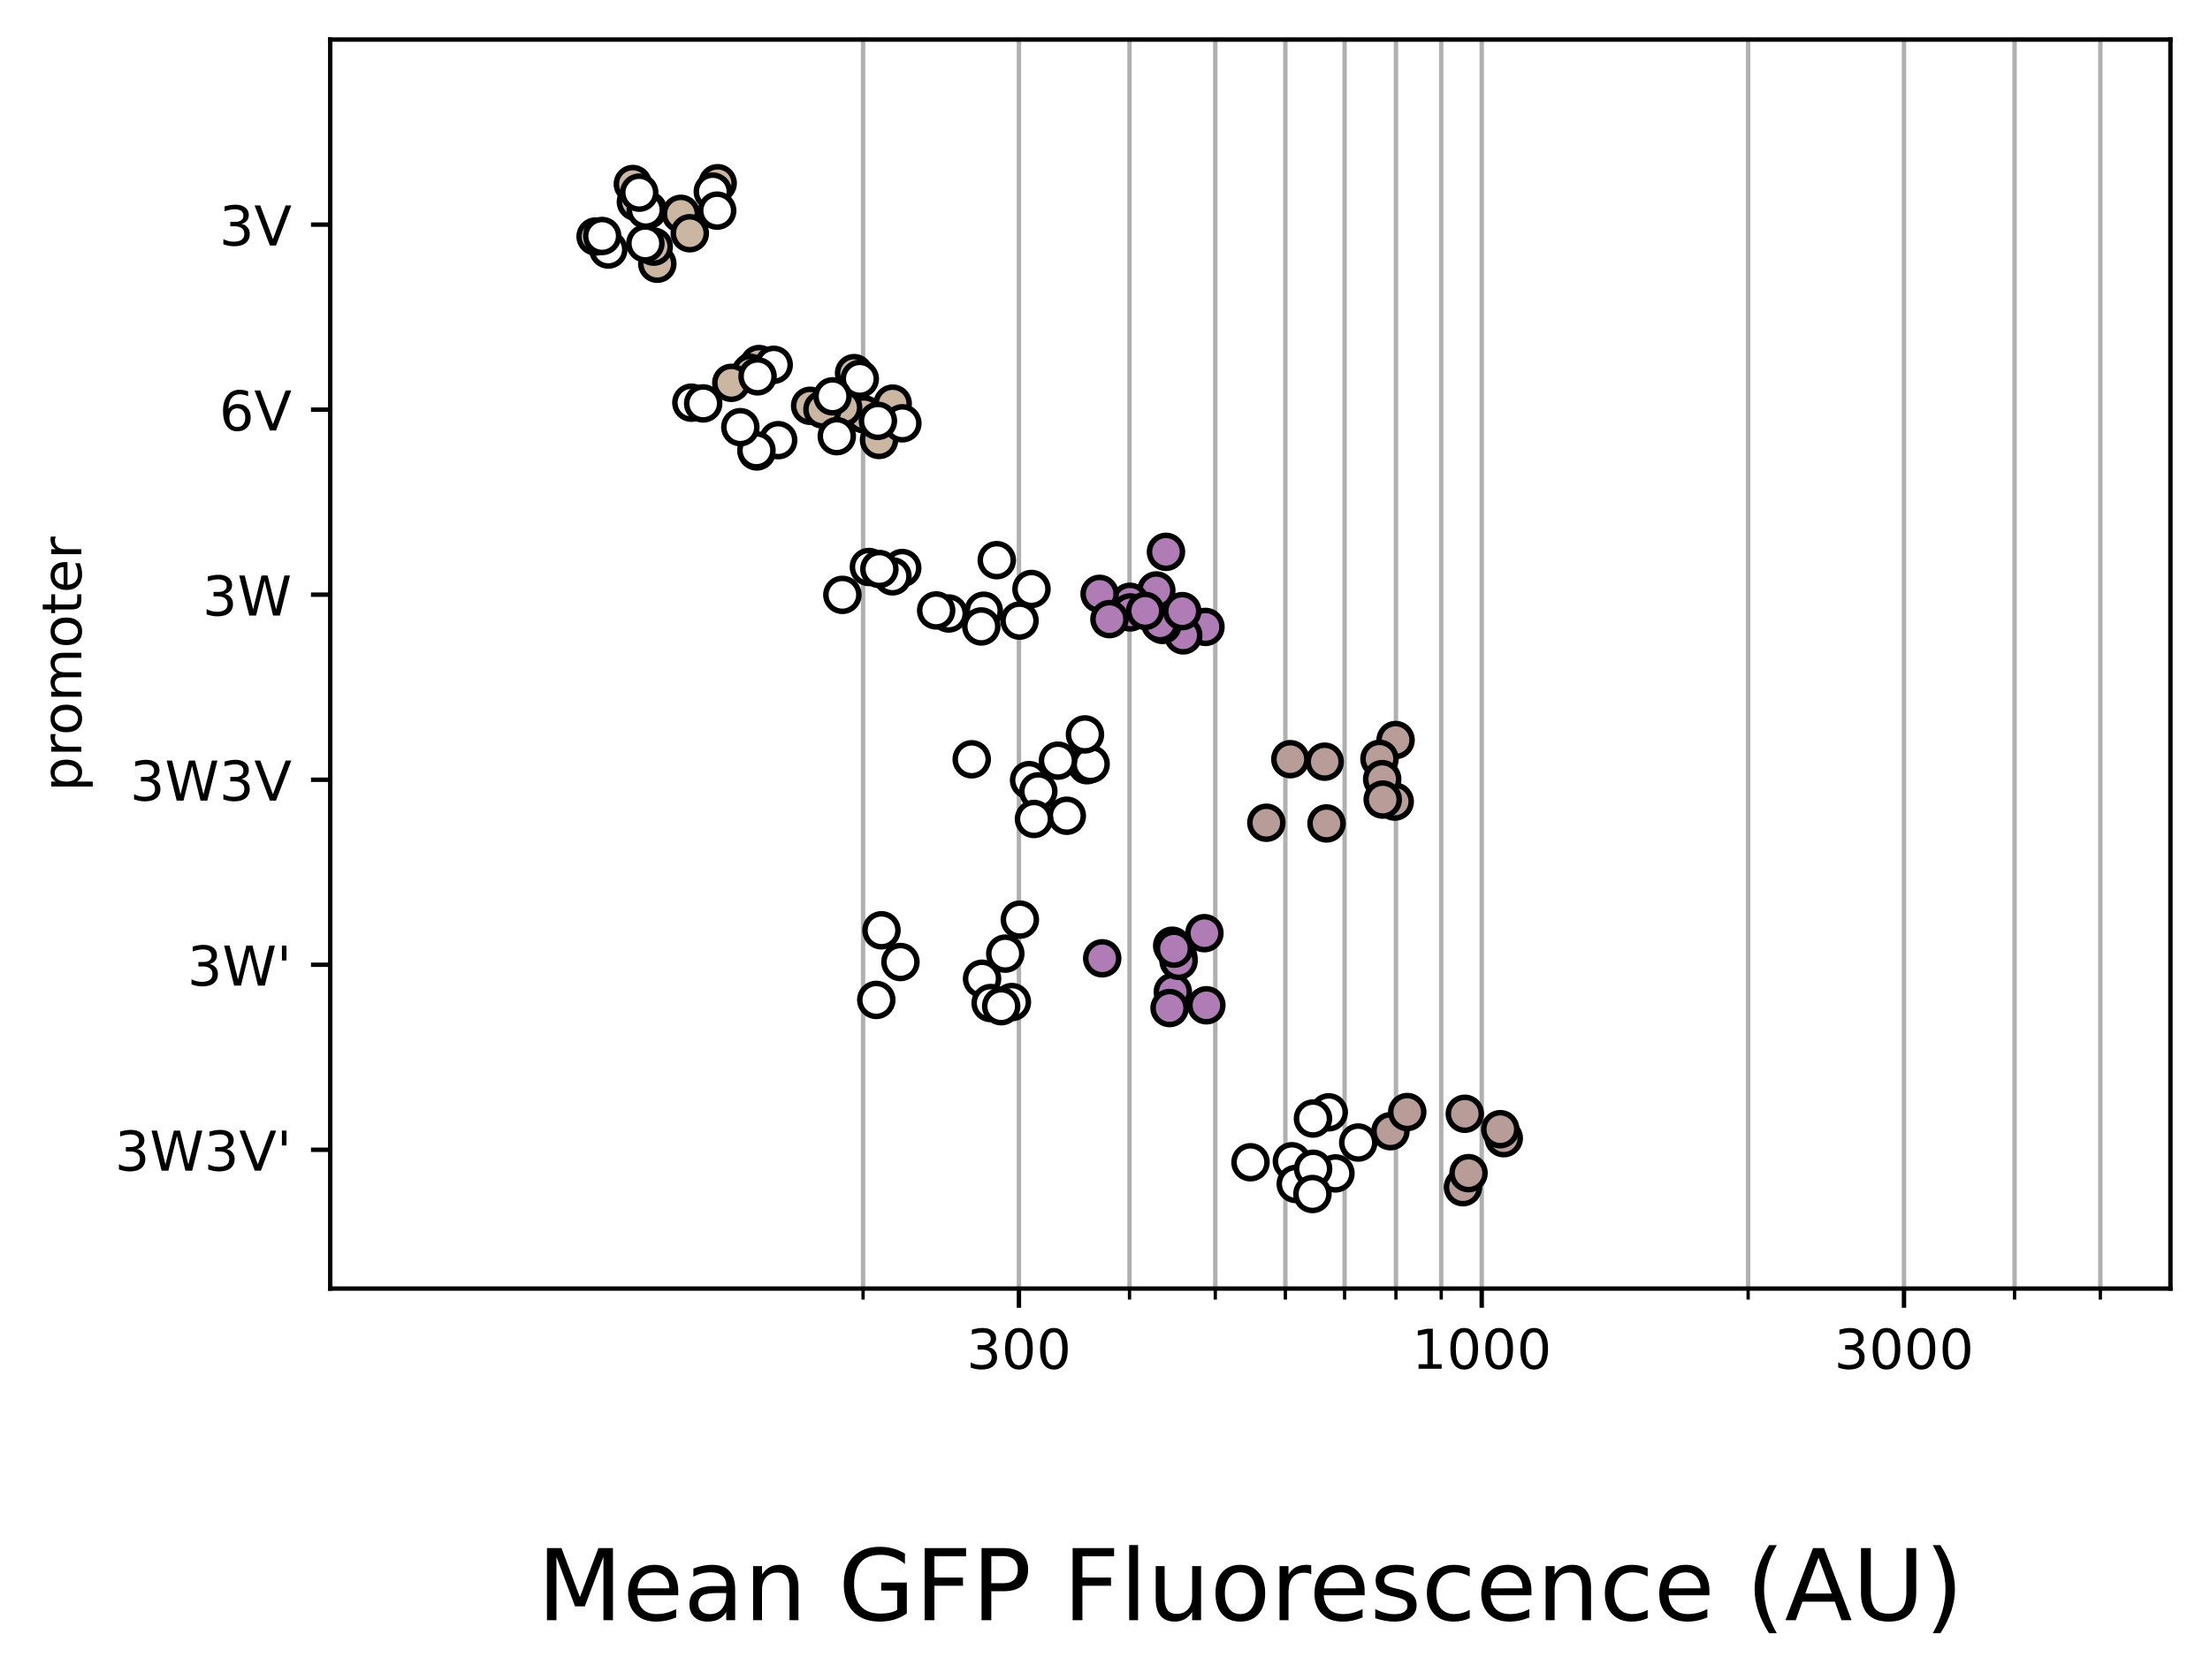 <?xml version="1.0" encoding="utf-8" standalone="no"?>
<!DOCTYPE svg PUBLIC "-//W3C//DTD SVG 1.1//EN"
  "http://www.w3.org/Graphics/SVG/1.1/DTD/svg11.dtd">
<!-- Created with matplotlib (https://matplotlib.org/) -->
<svg height="305.803pt" version="1.1" viewBox="0 0 402.08 305.803" width="402.08pt" xmlns="http://www.w3.org/2000/svg" xmlns:xlink="http://www.w3.org/1999/xlink">
 <defs>
  <style type="text/css">*{stroke-linecap:butt;stroke-linejoin:round;}</style>
 </defs>
 <g id="figure_1">
  <g id="patch_1">
   <path d="M 0 305.803 
L 402.08 305.803 
L 402.08 0 
L 0 0 
z
" style="fill:#ffffff;"/>
  </g>
  <g id="axes_1">
   <g id="patch_2">
    <path d="M 60.08 234.504 
L 394.88 234.504 
L 394.88 7.2 
L 60.08 7.2 
z
" style="fill:#ffffff;"/>
   </g>
   <g id="matplotlib.axis_1">
    <g id="xtick_1">
     <g id="line2d_1">
      <path clip-path="url(#paee48c7710)" d="M 185.381 234.504 
L 185.381 7.2 
" style="fill:none;stroke:#b0b0b0;stroke-linecap:square;stroke-width:0.8;"/>
     </g>
     <g id="line2d_2">
      <defs>
       <path d="M 0 0 
L 0 3.5 
" id="ma0d7b30c31" style="stroke:#000000;stroke-width:0.8;"/>
      </defs>
      <g>
       <use style="stroke:#000000;stroke-width:0.8;" x="185.381" xlink:href="#ma0d7b30c31" y="234.504"/>
      </g>
     </g>
     <g id="text_1">
      <!-- 300 -->
      <g transform="translate(175.838 249.102)scale(0.1 -0.1)">
       <defs>
        <path d="M 40.578 39.312 
Q 47.656 37.797 51.625 33 
Q 55.609 28.219 55.609 21.188 
Q 55.609 10.406 48.188 4.484 
Q 40.766 -1.422 27.094 -1.422 
Q 22.516 -1.422 17.656 -0.516 
Q 12.797 0.391 7.625 2.203 
L 7.625 11.719 
Q 11.719 9.328 16.594 8.109 
Q 21.484 6.891 26.812 6.891 
Q 36.078 6.891 40.938 10.547 
Q 45.797 14.203 45.797 21.188 
Q 45.797 27.641 41.281 31.266 
Q 36.766 34.906 28.719 34.906 
L 20.219 34.906 
L 20.219 43.016 
L 29.109 43.016 
Q 36.375 43.016 40.234 45.922 
Q 44.094 48.828 44.094 54.297 
Q 44.094 59.906 40.109 62.906 
Q 36.141 65.922 28.719 65.922 
Q 24.656 65.922 20.016 65.031 
Q 15.375 64.156 9.812 62.312 
L 9.812 71.094 
Q 15.438 72.656 20.344 73.438 
Q 25.25 74.219 29.594 74.219 
Q 40.828 74.219 47.359 69.109 
Q 53.906 64.016 53.906 55.328 
Q 53.906 49.266 50.438 45.094 
Q 46.969 40.922 40.578 39.312 
z
" id="DejaVuSans-51"/>
        <path d="M 31.781 66.406 
Q 24.172 66.406 20.328 58.906 
Q 16.5 51.422 16.5 36.375 
Q 16.5 21.391 20.328 13.891 
Q 24.172 6.391 31.781 6.391 
Q 39.453 6.391 43.281 13.891 
Q 47.125 21.391 47.125 36.375 
Q 47.125 51.422 43.281 58.906 
Q 39.453 66.406 31.781 66.406 
z
M 31.781 74.219 
Q 44.047 74.219 50.516 64.516 
Q 56.984 54.828 56.984 36.375 
Q 56.984 17.969 50.516 8.266 
Q 44.047 -1.422 31.781 -1.422 
Q 19.531 -1.422 13.062 8.266 
Q 6.594 17.969 6.594 36.375 
Q 6.594 54.828 13.062 64.516 
Q 19.531 74.219 31.781 74.219 
z
" id="DejaVuSans-48"/>
       </defs>
       <use xlink:href="#DejaVuSans-51"/>
       <use x="63.623" xlink:href="#DejaVuSans-48"/>
       <use x="127.246" xlink:href="#DejaVuSans-48"/>
      </g>
     </g>
    </g>
    <g id="xtick_2">
     <g id="line2d_3">
      <path clip-path="url(#paee48c7710)" d="M 269.578 234.504 
L 269.578 7.2 
" style="fill:none;stroke:#b0b0b0;stroke-linecap:square;stroke-width:0.8;"/>
     </g>
     <g id="line2d_4">
      <g>
       <use style="stroke:#000000;stroke-width:0.8;" x="269.578" xlink:href="#ma0d7b30c31" y="234.504"/>
      </g>
     </g>
     <g id="text_2">
      <!-- 1000 -->
      <g transform="translate(256.853 249.102)scale(0.1 -0.1)">
       <defs>
        <path d="M 12.406 8.297 
L 28.516 8.297 
L 28.516 63.922 
L 10.984 60.406 
L 10.984 69.391 
L 28.422 72.906 
L 38.281 72.906 
L 38.281 8.297 
L 54.391 8.297 
L 54.391 0 
L 12.406 0 
z
" id="DejaVuSans-49"/>
       </defs>
       <use xlink:href="#DejaVuSans-49"/>
       <use x="63.623" xlink:href="#DejaVuSans-48"/>
       <use x="127.246" xlink:href="#DejaVuSans-48"/>
       <use x="190.869" xlink:href="#DejaVuSans-48"/>
      </g>
     </g>
    </g>
    <g id="xtick_3">
     <g id="line2d_5">
      <path clip-path="url(#paee48c7710)" d="M 346.406 234.504 
L 346.406 7.2 
" style="fill:none;stroke:#b0b0b0;stroke-linecap:square;stroke-width:0.8;"/>
     </g>
     <g id="line2d_6">
      <g>
       <use style="stroke:#000000;stroke-width:0.8;" x="346.406" xlink:href="#ma0d7b30c31" y="234.504"/>
      </g>
     </g>
     <g id="text_3">
      <!-- 3000 -->
      <g transform="translate(333.681 249.102)scale(0.1 -0.1)">
       <use xlink:href="#DejaVuSans-51"/>
       <use x="63.623" xlink:href="#DejaVuSans-48"/>
       <use x="127.246" xlink:href="#DejaVuSans-48"/>
       <use x="190.869" xlink:href="#DejaVuSans-48"/>
      </g>
     </g>
    </g>
    <g id="xtick_4">
     <g id="line2d_7">
      <path clip-path="url(#paee48c7710)" d="M 157.026 234.504 
L 157.026 7.2 
" style="fill:none;stroke:#b0b0b0;stroke-linecap:square;stroke-width:0.8;"/>
     </g>
     <g id="line2d_8">
      <defs>
       <path d="M 0 0 
L 0 2 
" id="m69aaa5ac77" style="stroke:#000000;stroke-width:0.6;"/>
      </defs>
      <g>
       <use style="stroke:#000000;stroke-width:0.6;" x="157.026" xlink:href="#m69aaa5ac77" y="234.504"/>
      </g>
     </g>
    </g>
    <g id="xtick_5">
     <g id="line2d_9">
      <path clip-path="url(#paee48c7710)" d="M 205.5 234.504 
L 205.5 7.2 
" style="fill:none;stroke:#b0b0b0;stroke-linecap:square;stroke-width:0.8;"/>
     </g>
     <g id="line2d_10">
      <g>
       <use style="stroke:#000000;stroke-width:0.6;" x="205.5" xlink:href="#m69aaa5ac77" y="234.504"/>
      </g>
     </g>
    </g>
    <g id="xtick_6">
     <g id="line2d_11">
      <path clip-path="url(#paee48c7710)" d="M 221.105 234.504 
L 221.105 7.2 
" style="fill:none;stroke:#b0b0b0;stroke-linecap:square;stroke-width:0.8;"/>
     </g>
     <g id="line2d_12">
      <g>
       <use style="stroke:#000000;stroke-width:0.6;" x="221.105" xlink:href="#m69aaa5ac77" y="234.504"/>
      </g>
     </g>
    </g>
    <g id="xtick_7">
     <g id="line2d_13">
      <path clip-path="url(#paee48c7710)" d="M 233.855 234.504 
L 233.855 7.2 
" style="fill:none;stroke:#b0b0b0;stroke-linecap:square;stroke-width:0.8;"/>
     </g>
     <g id="line2d_14">
      <g>
       <use style="stroke:#000000;stroke-width:0.6;" x="233.855" xlink:href="#m69aaa5ac77" y="234.504"/>
      </g>
     </g>
    </g>
    <g id="xtick_8">
     <g id="line2d_15">
      <path clip-path="url(#paee48c7710)" d="M 244.635 234.504 
L 244.635 7.2 
" style="fill:none;stroke:#b0b0b0;stroke-linecap:square;stroke-width:0.8;"/>
     </g>
     <g id="line2d_16">
      <g>
       <use style="stroke:#000000;stroke-width:0.6;" x="244.635" xlink:href="#m69aaa5ac77" y="234.504"/>
      </g>
     </g>
    </g>
    <g id="xtick_9">
     <g id="line2d_17">
      <path clip-path="url(#paee48c7710)" d="M 253.973 234.504 
L 253.973 7.2 
" style="fill:none;stroke:#b0b0b0;stroke-linecap:square;stroke-width:0.8;"/>
     </g>
     <g id="line2d_18">
      <g>
       <use style="stroke:#000000;stroke-width:0.6;" x="253.973" xlink:href="#m69aaa5ac77" y="234.504"/>
      </g>
     </g>
    </g>
    <g id="xtick_10">
     <g id="line2d_19">
      <path clip-path="url(#paee48c7710)" d="M 262.21 234.504 
L 262.21 7.2 
" style="fill:none;stroke:#b0b0b0;stroke-linecap:square;stroke-width:0.8;"/>
     </g>
     <g id="line2d_20">
      <g>
       <use style="stroke:#000000;stroke-width:0.6;" x="262.21" xlink:href="#m69aaa5ac77" y="234.504"/>
      </g>
     </g>
    </g>
    <g id="xtick_11">
     <g id="line2d_21">
      <path clip-path="url(#paee48c7710)" d="M 318.051 234.504 
L 318.051 7.2 
" style="fill:none;stroke:#b0b0b0;stroke-linecap:square;stroke-width:0.8;"/>
     </g>
     <g id="line2d_22">
      <g>
       <use style="stroke:#000000;stroke-width:0.6;" x="318.051" xlink:href="#m69aaa5ac77" y="234.504"/>
      </g>
     </g>
    </g>
    <g id="xtick_12">
     <g id="line2d_23">
      <path clip-path="url(#paee48c7710)" d="M 366.525 234.504 
L 366.525 7.2 
" style="fill:none;stroke:#b0b0b0;stroke-linecap:square;stroke-width:0.8;"/>
     </g>
     <g id="line2d_24">
      <g>
       <use style="stroke:#000000;stroke-width:0.6;" x="366.525" xlink:href="#m69aaa5ac77" y="234.504"/>
      </g>
     </g>
    </g>
    <g id="xtick_13">
     <g id="line2d_25">
      <path clip-path="url(#paee48c7710)" d="M 382.13 234.504 
L 382.13 7.2 
" style="fill:none;stroke:#b0b0b0;stroke-linecap:square;stroke-width:0.8;"/>
     </g>
     <g id="line2d_26">
      <g>
       <use style="stroke:#000000;stroke-width:0.6;" x="382.13" xlink:href="#m69aaa5ac77" y="234.504"/>
      </g>
     </g>
    </g>
    <g id="text_4">
     <!-- Mean GFP Fluorescence (AU) -->
     <g transform="translate(97.746 294.859)scale(0.18 -0.18)">
      <defs>
       <path d="M 9.812 72.906 
L 24.516 72.906 
L 43.109 23.297 
L 61.812 72.906 
L 76.516 72.906 
L 76.516 0 
L 66.891 0 
L 66.891 64.016 
L 48.094 14.016 
L 38.188 14.016 
L 19.391 64.016 
L 19.391 0 
L 9.812 0 
z
" id="DejaVuSans-77"/>
       <path d="M 56.203 29.594 
L 56.203 25.203 
L 14.891 25.203 
Q 15.484 15.922 20.484 11.062 
Q 25.484 6.203 34.422 6.203 
Q 39.594 6.203 44.453 7.469 
Q 49.312 8.734 54.109 11.281 
L 54.109 2.781 
Q 49.266 0.734 44.188 -0.344 
Q 39.109 -1.422 33.891 -1.422 
Q 20.797 -1.422 13.156 6.188 
Q 5.516 13.812 5.516 26.812 
Q 5.516 40.234 12.766 48.109 
Q 20.016 56 32.328 56 
Q 43.359 56 49.781 48.891 
Q 56.203 41.797 56.203 29.594 
z
M 47.219 32.234 
Q 47.125 39.594 43.094 43.984 
Q 39.062 48.391 32.422 48.391 
Q 24.906 48.391 20.391 44.141 
Q 15.875 39.891 15.188 32.172 
z
" id="DejaVuSans-101"/>
       <path d="M 34.281 27.484 
Q 23.391 27.484 19.188 25 
Q 14.984 22.516 14.984 16.5 
Q 14.984 11.719 18.141 8.906 
Q 21.297 6.109 26.703 6.109 
Q 34.188 6.109 38.703 11.406 
Q 43.219 16.703 43.219 25.484 
L 43.219 27.484 
z
M 52.203 31.203 
L 52.203 0 
L 43.219 0 
L 43.219 8.297 
Q 40.141 3.328 35.547 0.953 
Q 30.953 -1.422 24.312 -1.422 
Q 15.922 -1.422 10.953 3.297 
Q 6 8.016 6 15.922 
Q 6 25.141 12.172 29.828 
Q 18.359 34.516 30.609 34.516 
L 43.219 34.516 
L 43.219 35.406 
Q 43.219 41.609 39.141 45 
Q 35.062 48.391 27.688 48.391 
Q 23 48.391 18.547 47.266 
Q 14.109 46.141 10.016 43.891 
L 10.016 52.203 
Q 14.938 54.109 19.578 55.047 
Q 24.219 56 28.609 56 
Q 40.484 56 46.344 49.844 
Q 52.203 43.703 52.203 31.203 
z
" id="DejaVuSans-97"/>
       <path d="M 54.891 33.016 
L 54.891 0 
L 45.906 0 
L 45.906 32.719 
Q 45.906 40.484 42.875 44.328 
Q 39.844 48.188 33.797 48.188 
Q 26.516 48.188 22.312 43.547 
Q 18.109 38.922 18.109 30.906 
L 18.109 0 
L 9.078 0 
L 9.078 54.688 
L 18.109 54.688 
L 18.109 46.188 
Q 21.344 51.125 25.703 53.562 
Q 30.078 56 35.797 56 
Q 45.219 56 50.047 50.172 
Q 54.891 44.344 54.891 33.016 
z
" id="DejaVuSans-110"/>
       <path id="DejaVuSans-32"/>
       <path d="M 59.516 10.406 
L 59.516 29.984 
L 43.406 29.984 
L 43.406 38.094 
L 69.281 38.094 
L 69.281 6.781 
Q 63.578 2.734 56.688 0.656 
Q 49.812 -1.422 42 -1.422 
Q 24.906 -1.422 15.25 8.562 
Q 5.609 18.562 5.609 36.375 
Q 5.609 54.25 15.25 64.234 
Q 24.906 74.219 42 74.219 
Q 49.125 74.219 55.547 72.453 
Q 61.969 70.703 67.391 67.281 
L 67.391 56.781 
Q 61.922 61.422 55.766 63.766 
Q 49.609 66.109 42.828 66.109 
Q 29.438 66.109 22.719 58.641 
Q 16.016 51.172 16.016 36.375 
Q 16.016 21.625 22.719 14.156 
Q 29.438 6.688 42.828 6.688 
Q 48.047 6.688 52.141 7.594 
Q 56.25 8.5 59.516 10.406 
z
" id="DejaVuSans-71"/>
       <path d="M 9.812 72.906 
L 51.703 72.906 
L 51.703 64.594 
L 19.672 64.594 
L 19.672 43.109 
L 48.578 43.109 
L 48.578 34.812 
L 19.672 34.812 
L 19.672 0 
L 9.812 0 
z
" id="DejaVuSans-70"/>
       <path d="M 19.672 64.797 
L 19.672 37.406 
L 32.078 37.406 
Q 38.969 37.406 42.719 40.969 
Q 46.484 44.531 46.484 51.125 
Q 46.484 57.672 42.719 61.234 
Q 38.969 64.797 32.078 64.797 
z
M 9.812 72.906 
L 32.078 72.906 
Q 44.344 72.906 50.609 67.359 
Q 56.891 61.812 56.891 51.125 
Q 56.891 40.328 50.609 34.812 
Q 44.344 29.297 32.078 29.297 
L 19.672 29.297 
L 19.672 0 
L 9.812 0 
z
" id="DejaVuSans-80"/>
       <path d="M 9.422 75.984 
L 18.406 75.984 
L 18.406 0 
L 9.422 0 
z
" id="DejaVuSans-108"/>
       <path d="M 8.5 21.578 
L 8.5 54.688 
L 17.484 54.688 
L 17.484 21.922 
Q 17.484 14.156 20.5 10.266 
Q 23.531 6.391 29.594 6.391 
Q 36.859 6.391 41.078 11.031 
Q 45.312 15.672 45.312 23.688 
L 45.312 54.688 
L 54.297 54.688 
L 54.297 0 
L 45.312 0 
L 45.312 8.406 
Q 42.047 3.422 37.719 1 
Q 33.406 -1.422 27.688 -1.422 
Q 18.266 -1.422 13.375 4.438 
Q 8.5 10.297 8.5 21.578 
z
M 31.109 56 
z
" id="DejaVuSans-117"/>
       <path d="M 30.609 48.391 
Q 23.391 48.391 19.188 42.75 
Q 14.984 37.109 14.984 27.297 
Q 14.984 17.484 19.156 11.844 
Q 23.344 6.203 30.609 6.203 
Q 37.797 6.203 41.984 11.859 
Q 46.188 17.531 46.188 27.297 
Q 46.188 37.016 41.984 42.703 
Q 37.797 48.391 30.609 48.391 
z
M 30.609 56 
Q 42.328 56 49.016 48.375 
Q 55.719 40.766 55.719 27.297 
Q 55.719 13.875 49.016 6.219 
Q 42.328 -1.422 30.609 -1.422 
Q 18.844 -1.422 12.172 6.219 
Q 5.516 13.875 5.516 27.297 
Q 5.516 40.766 12.172 48.375 
Q 18.844 56 30.609 56 
z
" id="DejaVuSans-111"/>
       <path d="M 41.109 46.297 
Q 39.594 47.172 37.812 47.578 
Q 36.031 48 33.891 48 
Q 26.266 48 22.188 43.047 
Q 18.109 38.094 18.109 28.812 
L 18.109 0 
L 9.078 0 
L 9.078 54.688 
L 18.109 54.688 
L 18.109 46.188 
Q 20.953 51.172 25.484 53.578 
Q 30.031 56 36.531 56 
Q 37.453 56 38.578 55.875 
Q 39.703 55.766 41.062 55.516 
z
" id="DejaVuSans-114"/>
       <path d="M 44.281 53.078 
L 44.281 44.578 
Q 40.484 46.531 36.375 47.5 
Q 32.281 48.484 27.875 48.484 
Q 21.188 48.484 17.844 46.438 
Q 14.5 44.391 14.5 40.281 
Q 14.5 37.156 16.891 35.375 
Q 19.281 33.594 26.516 31.984 
L 29.594 31.297 
Q 39.156 29.25 43.188 25.516 
Q 47.219 21.781 47.219 15.094 
Q 47.219 7.469 41.188 3.016 
Q 35.156 -1.422 24.609 -1.422 
Q 20.219 -1.422 15.453 -0.562 
Q 10.688 0.297 5.422 2 
L 5.422 11.281 
Q 10.406 8.688 15.234 7.391 
Q 20.062 6.109 24.812 6.109 
Q 31.156 6.109 34.562 8.281 
Q 37.984 10.453 37.984 14.406 
Q 37.984 18.062 35.516 20.016 
Q 33.062 21.969 24.703 23.781 
L 21.578 24.516 
Q 13.234 26.266 9.516 29.906 
Q 5.812 33.547 5.812 39.891 
Q 5.812 47.609 11.281 51.797 
Q 16.75 56 26.812 56 
Q 31.781 56 36.172 55.266 
Q 40.578 54.547 44.281 53.078 
z
" id="DejaVuSans-115"/>
       <path d="M 48.781 52.594 
L 48.781 44.188 
Q 44.969 46.297 41.141 47.344 
Q 37.312 48.391 33.406 48.391 
Q 24.656 48.391 19.812 42.844 
Q 14.984 37.312 14.984 27.297 
Q 14.984 17.281 19.812 11.734 
Q 24.656 6.203 33.406 6.203 
Q 37.312 6.203 41.141 7.25 
Q 44.969 8.297 48.781 10.406 
L 48.781 2.094 
Q 45.016 0.344 40.984 -0.531 
Q 36.969 -1.422 32.422 -1.422 
Q 20.062 -1.422 12.781 6.344 
Q 5.516 14.109 5.516 27.297 
Q 5.516 40.672 12.859 48.328 
Q 20.219 56 33.016 56 
Q 37.156 56 41.109 55.141 
Q 45.062 54.297 48.781 52.594 
z
" id="DejaVuSans-99"/>
       <path d="M 31 75.875 
Q 24.469 64.656 21.281 53.656 
Q 18.109 42.672 18.109 31.391 
Q 18.109 20.125 21.312 9.062 
Q 24.516 -2 31 -13.188 
L 23.188 -13.188 
Q 15.875 -1.703 12.234 9.375 
Q 8.594 20.453 8.594 31.391 
Q 8.594 42.281 12.203 53.312 
Q 15.828 64.359 23.188 75.875 
z
" id="DejaVuSans-40"/>
       <path d="M 34.188 63.188 
L 20.797 26.906 
L 47.609 26.906 
z
M 28.609 72.906 
L 39.797 72.906 
L 67.578 0 
L 57.328 0 
L 50.688 18.703 
L 17.828 18.703 
L 11.188 0 
L 0.781 0 
z
" id="DejaVuSans-65"/>
       <path d="M 8.688 72.906 
L 18.609 72.906 
L 18.609 28.609 
Q 18.609 16.891 22.844 11.734 
Q 27.094 6.594 36.625 6.594 
Q 46.094 6.594 50.344 11.734 
Q 54.594 16.891 54.594 28.609 
L 54.594 72.906 
L 64.5 72.906 
L 64.5 27.391 
Q 64.5 13.141 57.438 5.859 
Q 50.391 -1.422 36.625 -1.422 
Q 22.797 -1.422 15.734 5.859 
Q 8.688 13.141 8.688 27.391 
z
" id="DejaVuSans-85"/>
       <path d="M 8.016 75.875 
L 15.828 75.875 
Q 23.141 64.359 26.781 53.312 
Q 30.422 42.281 30.422 31.391 
Q 30.422 20.453 26.781 9.375 
Q 23.141 -1.703 15.828 -13.188 
L 8.016 -13.188 
Q 14.5 -2 17.703 9.062 
Q 20.906 20.125 20.906 31.391 
Q 20.906 42.672 17.703 53.656 
Q 14.5 64.656 8.016 75.875 
z
" id="DejaVuSans-41"/>
      </defs>
      <use xlink:href="#DejaVuSans-77"/>
      <use x="86.279" xlink:href="#DejaVuSans-101"/>
      <use x="147.803" xlink:href="#DejaVuSans-97"/>
      <use x="209.082" xlink:href="#DejaVuSans-110"/>
      <use x="272.461" xlink:href="#DejaVuSans-32"/>
      <use x="304.248" xlink:href="#DejaVuSans-71"/>
      <use x="381.738" xlink:href="#DejaVuSans-70"/>
      <use x="439.258" xlink:href="#DejaVuSans-80"/>
      <use x="499.561" xlink:href="#DejaVuSans-32"/>
      <use x="531.348" xlink:href="#DejaVuSans-70"/>
      <use x="588.867" xlink:href="#DejaVuSans-108"/>
      <use x="616.65" xlink:href="#DejaVuSans-117"/>
      <use x="680.029" xlink:href="#DejaVuSans-111"/>
      <use x="741.211" xlink:href="#DejaVuSans-114"/>
      <use x="780.074" xlink:href="#DejaVuSans-101"/>
      <use x="841.598" xlink:href="#DejaVuSans-115"/>
      <use x="893.697" xlink:href="#DejaVuSans-99"/>
      <use x="948.678" xlink:href="#DejaVuSans-101"/>
      <use x="1010.201" xlink:href="#DejaVuSans-110"/>
      <use x="1073.58" xlink:href="#DejaVuSans-99"/>
      <use x="1128.561" xlink:href="#DejaVuSans-101"/>
      <use x="1190.084" xlink:href="#DejaVuSans-32"/>
      <use x="1221.871" xlink:href="#DejaVuSans-40"/>
      <use x="1260.885" xlink:href="#DejaVuSans-65"/>
      <use x="1329.293" xlink:href="#DejaVuSans-85"/>
      <use x="1402.486" xlink:href="#DejaVuSans-41"/>
     </g>
    </g>
   </g>
   <g id="matplotlib.axis_2">
    <g id="ytick_1">
     <g id="line2d_27">
      <defs>
       <path d="M 0 0 
L -3.5 0 
" id="m9c7f2ae42e" style="stroke:#000000;stroke-width:0.8;"/>
      </defs>
      <g>
       <use style="stroke:#000000;stroke-width:0.8;" x="60.08" xlink:href="#m9c7f2ae42e" y="209.248"/>
      </g>
     </g>
     <g id="text_5">
      <!-- 3W3V' -->
      <g transform="translate(20.878 213.047)scale(0.1 -0.1)">
       <defs>
        <path d="M 3.328 72.906 
L 13.281 72.906 
L 28.609 11.281 
L 43.891 72.906 
L 54.984 72.906 
L 70.312 11.281 
L 85.594 72.906 
L 95.609 72.906 
L 77.297 0 
L 64.891 0 
L 49.516 63.281 
L 33.984 0 
L 21.578 0 
z
" id="DejaVuSans-87"/>
        <path d="M 28.609 0 
L 0.781 72.906 
L 11.078 72.906 
L 34.188 11.531 
L 57.328 72.906 
L 67.578 72.906 
L 39.797 0 
z
" id="DejaVuSans-86"/>
        <path d="M 17.922 72.906 
L 17.922 45.797 
L 9.625 45.797 
L 9.625 72.906 
z
" id="DejaVuSans-39"/>
       </defs>
       <use xlink:href="#DejaVuSans-51"/>
       <use x="63.623" xlink:href="#DejaVuSans-87"/>
       <use x="162.5" xlink:href="#DejaVuSans-51"/>
       <use x="226.123" xlink:href="#DejaVuSans-86"/>
       <use x="294.531" xlink:href="#DejaVuSans-39"/>
      </g>
     </g>
    </g>
    <g id="ytick_2">
     <g id="line2d_28">
      <g>
       <use style="stroke:#000000;stroke-width:0.8;" x="60.08" xlink:href="#m9c7f2ae42e" y="175.573"/>
      </g>
     </g>
     <g id="text_6">
      <!-- 3W' -->
      <g transform="translate(34.081 179.373)scale(0.1 -0.1)">
       <use xlink:href="#DejaVuSans-51"/>
       <use x="63.623" xlink:href="#DejaVuSans-87"/>
       <use x="162.5" xlink:href="#DejaVuSans-39"/>
      </g>
     </g>
    </g>
    <g id="ytick_3">
     <g id="line2d_29">
      <g>
       <use style="stroke:#000000;stroke-width:0.8;" x="60.08" xlink:href="#m9c7f2ae42e" y="141.899"/>
      </g>
     </g>
     <g id="text_7">
      <!-- 3W3V -->
      <g transform="translate(23.627 145.698)scale(0.1 -0.1)">
       <use xlink:href="#DejaVuSans-51"/>
       <use x="63.623" xlink:href="#DejaVuSans-87"/>
       <use x="162.5" xlink:href="#DejaVuSans-51"/>
       <use x="226.123" xlink:href="#DejaVuSans-86"/>
      </g>
     </g>
    </g>
    <g id="ytick_4">
     <g id="line2d_30">
      <g>
       <use style="stroke:#000000;stroke-width:0.8;" x="60.08" xlink:href="#m9c7f2ae42e" y="108.224"/>
      </g>
     </g>
     <g id="text_8">
      <!-- 3W -->
      <g transform="translate(36.83 112.023)scale(0.1 -0.1)">
       <use xlink:href="#DejaVuSans-51"/>
       <use x="63.623" xlink:href="#DejaVuSans-87"/>
      </g>
     </g>
    </g>
    <g id="ytick_5">
     <g id="line2d_31">
      <g>
       <use style="stroke:#000000;stroke-width:0.8;" x="60.08" xlink:href="#m9c7f2ae42e" y="74.549"/>
      </g>
     </g>
     <g id="text_9">
      <!-- 6V -->
      <g transform="translate(39.877 78.349)scale(0.1 -0.1)">
       <defs>
        <path d="M 33.016 40.375 
Q 26.375 40.375 22.484 35.828 
Q 18.609 31.297 18.609 23.391 
Q 18.609 15.531 22.484 10.953 
Q 26.375 6.391 33.016 6.391 
Q 39.656 6.391 43.531 10.953 
Q 47.406 15.531 47.406 23.391 
Q 47.406 31.297 43.531 35.828 
Q 39.656 40.375 33.016 40.375 
z
M 52.594 71.297 
L 52.594 62.312 
Q 48.875 64.062 45.094 64.984 
Q 41.312 65.922 37.594 65.922 
Q 27.828 65.922 22.672 59.328 
Q 17.531 52.734 16.797 39.406 
Q 19.672 43.656 24.016 45.922 
Q 28.375 48.188 33.594 48.188 
Q 44.578 48.188 50.953 41.516 
Q 57.328 34.859 57.328 23.391 
Q 57.328 12.156 50.688 5.359 
Q 44.047 -1.422 33.016 -1.422 
Q 20.359 -1.422 13.672 8.266 
Q 6.984 17.969 6.984 36.375 
Q 6.984 53.656 15.188 63.938 
Q 23.391 74.219 37.203 74.219 
Q 40.922 74.219 44.703 73.484 
Q 48.484 72.75 52.594 71.297 
z
" id="DejaVuSans-54"/>
       </defs>
       <use xlink:href="#DejaVuSans-54"/>
       <use x="63.623" xlink:href="#DejaVuSans-86"/>
      </g>
     </g>
    </g>
    <g id="ytick_6">
     <g id="line2d_32">
      <g>
       <use style="stroke:#000000;stroke-width:0.8;" x="60.08" xlink:href="#m9c7f2ae42e" y="40.875"/>
      </g>
     </g>
     <g id="text_10">
      <!-- 3V -->
      <g transform="translate(39.877 44.674)scale(0.1 -0.1)">
       <use xlink:href="#DejaVuSans-51"/>
       <use x="63.623" xlink:href="#DejaVuSans-86"/>
      </g>
     </g>
    </g>
    <g id="text_11">
     <!-- promoter -->
     <g transform="translate(14.798 144.05)rotate(-90)scale(0.1 -0.1)">
      <defs>
       <path d="M 18.109 8.203 
L 18.109 -20.797 
L 9.078 -20.797 
L 9.078 54.688 
L 18.109 54.688 
L 18.109 46.391 
Q 20.953 51.266 25.266 53.625 
Q 29.594 56 35.594 56 
Q 45.562 56 51.781 48.094 
Q 58.016 40.188 58.016 27.297 
Q 58.016 14.406 51.781 6.484 
Q 45.562 -1.422 35.594 -1.422 
Q 29.594 -1.422 25.266 0.953 
Q 20.953 3.328 18.109 8.203 
z
M 48.688 27.297 
Q 48.688 37.203 44.609 42.844 
Q 40.531 48.484 33.406 48.484 
Q 26.266 48.484 22.188 42.844 
Q 18.109 37.203 18.109 27.297 
Q 18.109 17.391 22.188 11.75 
Q 26.266 6.109 33.406 6.109 
Q 40.531 6.109 44.609 11.75 
Q 48.688 17.391 48.688 27.297 
z
" id="DejaVuSans-112"/>
       <path d="M 52 44.188 
Q 55.375 50.25 60.062 53.125 
Q 64.75 56 71.094 56 
Q 79.641 56 84.281 50.016 
Q 88.922 44.047 88.922 33.016 
L 88.922 0 
L 79.891 0 
L 79.891 32.719 
Q 79.891 40.578 77.094 44.375 
Q 74.312 48.188 68.609 48.188 
Q 61.625 48.188 57.562 43.547 
Q 53.516 38.922 53.516 30.906 
L 53.516 0 
L 44.484 0 
L 44.484 32.719 
Q 44.484 40.625 41.703 44.406 
Q 38.922 48.188 33.109 48.188 
Q 26.219 48.188 22.156 43.531 
Q 18.109 38.875 18.109 30.906 
L 18.109 0 
L 9.078 0 
L 9.078 54.688 
L 18.109 54.688 
L 18.109 46.188 
Q 21.188 51.219 25.484 53.609 
Q 29.781 56 35.688 56 
Q 41.656 56 45.828 52.969 
Q 50 49.953 52 44.188 
z
" id="DejaVuSans-109"/>
       <path d="M 18.312 70.219 
L 18.312 54.688 
L 36.812 54.688 
L 36.812 47.703 
L 18.312 47.703 
L 18.312 18.016 
Q 18.312 11.328 20.141 9.422 
Q 21.969 7.516 27.594 7.516 
L 36.812 7.516 
L 36.812 0 
L 27.594 0 
Q 17.188 0 13.234 3.875 
Q 9.281 7.766 9.281 18.016 
L 9.281 47.703 
L 2.688 47.703 
L 2.688 54.688 
L 9.281 54.688 
L 9.281 70.219 
z
" id="DejaVuSans-116"/>
      </defs>
      <use xlink:href="#DejaVuSans-112"/>
      <use x="63.477" xlink:href="#DejaVuSans-114"/>
      <use x="102.34" xlink:href="#DejaVuSans-111"/>
      <use x="163.521" xlink:href="#DejaVuSans-109"/>
      <use x="260.934" xlink:href="#DejaVuSans-111"/>
      <use x="322.115" xlink:href="#DejaVuSans-116"/>
      <use x="361.324" xlink:href="#DejaVuSans-101"/>
      <use x="422.848" xlink:href="#DejaVuSans-114"/>
     </g>
    </g>
   </g>
   <g id="patch_3">
    <path d="M 60.08 234.504 
L 60.08 7.2 
" style="fill:none;stroke:#000000;stroke-linecap:square;stroke-linejoin:miter;stroke-width:0.8;"/>
   </g>
   <g id="patch_4">
    <path d="M 394.88 234.504 
L 394.88 7.2 
" style="fill:none;stroke:#000000;stroke-linecap:square;stroke-linejoin:miter;stroke-width:0.8;"/>
   </g>
   <g id="patch_5">
    <path d="M 60.08 234.504 
L 394.88 234.504 
" style="fill:none;stroke:#000000;stroke-linecap:square;stroke-linejoin:miter;stroke-width:0.8;"/>
   </g>
   <g id="patch_6">
    <path d="M 60.08 7.2 
L 394.88 7.2 
" style="fill:none;stroke:#000000;stroke-linecap:square;stroke-linejoin:miter;stroke-width:0.8;"/>
   </g>
   <g id="PathCollection_1">
    <defs>
     <path d="M 0 3 
C 0.796 3 1.559 2.684 2.121 2.121 
C 2.684 1.559 3 0.796 3 -0 
C 3 -0.796 2.684 -1.559 2.121 -2.121 
C 1.559 -2.684 0.796 -3 0 -3 
C -0.796 -3 -1.559 -2.684 -2.121 -2.121 
C -2.684 -1.559 -3 -0.796 -3 0 
C -3 0.796 -2.684 1.559 -2.121 2.121 
C -1.559 2.684 -0.796 3 0 3 
z
" id="C0_0_ca79c3b413"/>
    </defs>
    <g clip-path="url(#paee48c7710)">
     <use style="fill:#b79c97;stroke:#000000;" x="266.164" xlink:href="#C0_0_ca79c3b413" y="216.06"/>
    </g>
    <g clip-path="url(#paee48c7710)">
     <use style="fill:#b79c97;stroke:#000000;" x="267.179" xlink:href="#C0_0_ca79c3b413" y="213.501"/>
    </g>
    <g clip-path="url(#paee48c7710)">
     <use style="fill:#b79c97;stroke:#000000;" x="266.506" xlink:href="#C0_0_ca79c3b413" y="202.694"/>
    </g>
    <g clip-path="url(#paee48c7710)">
     <use style="fill:#b79c97;stroke:#000000;" x="273.587" xlink:href="#C0_0_ca79c3b413" y="207.14"/>
    </g>
    <g clip-path="url(#paee48c7710)">
     <use style="fill:#b79c97;stroke:#000000;" x="272.953" xlink:href="#C0_0_ca79c3b413" y="205.5"/>
    </g>
    <g clip-path="url(#paee48c7710)">
     <use style="fill:#b79c97;stroke:#000000;" x="252.974" xlink:href="#C0_0_ca79c3b413" y="205.866"/>
    </g>
    <g clip-path="url(#paee48c7710)">
     <use style="fill:#b79c97;stroke:#000000;" x="256.028" xlink:href="#C0_0_ca79c3b413" y="202.381"/>
    </g>
   </g>
   <g id="PathCollection_2">
    <defs>
     <path d="M 0 3 
C 0.796 3 1.559 2.684 2.121 2.121 
C 2.684 1.559 3 0.796 3 -0 
C 3 -0.796 2.684 -1.559 2.121 -2.121 
C 1.559 -2.684 0.796 -3 0 -3 
C -0.796 -3 -1.559 -2.684 -2.121 -2.121 
C -2.684 -1.559 -3 -0.796 -3 0 
C -3 0.796 -2.684 1.559 -2.121 2.121 
C -1.559 2.684 -0.796 3 0 3 
z
" id="C1_0_b1dd36f2bd"/>
    </defs>
    <g clip-path="url(#paee48c7710)">
     <use style="fill:#af7cb5;stroke:#000000;" x="219.126" xlink:href="#C1_0_b1dd36f2bd" y="169.828"/>
    </g>
    <g clip-path="url(#paee48c7710)">
     <use style="fill:#af7cb5;stroke:#000000;" x="219.483" xlink:href="#C1_0_b1dd36f2bd" y="182.951"/>
    </g>
    <g clip-path="url(#paee48c7710)">
     <use style="fill:#af7cb5;stroke:#000000;" x="213.382" xlink:href="#C1_0_b1dd36f2bd" y="180.511"/>
    </g>
    <g clip-path="url(#paee48c7710)">
     <use style="fill:#af7cb5;stroke:#000000;" x="200.533" xlink:href="#C1_0_b1dd36f2bd" y="174.404"/>
    </g>
    <g clip-path="url(#paee48c7710)">
     <use style="fill:#af7cb5;stroke:#000000;" x="213.265" xlink:href="#C1_0_b1dd36f2bd" y="172.111"/>
    </g>
    <g clip-path="url(#paee48c7710)">
     <use style="fill:#af7cb5;stroke:#000000;" x="212.79" xlink:href="#C1_0_b1dd36f2bd" y="183.454"/>
    </g>
    <g clip-path="url(#paee48c7710)">
     <use style="fill:#af7cb5;stroke:#000000;" x="214.369" xlink:href="#C1_0_b1dd36f2bd" y="174.197"/>
    </g>
    <g clip-path="url(#paee48c7710)">
     <use style="fill:#af7cb5;stroke:#000000;" x="214.423" xlink:href="#C1_0_b1dd36f2bd" y="174.866"/>
    </g>
    <g clip-path="url(#paee48c7710)">
     <use style="fill:#af7cb5;stroke:#000000;" x="213.58" xlink:href="#C1_0_b1dd36f2bd" y="172.645"/>
    </g>
   </g>
   <g id="PathCollection_3">
    <defs>
     <path d="M 0 3 
C 0.796 3 1.559 2.684 2.121 2.121 
C 2.684 1.559 3 0.796 3 -0 
C 3 -0.796 2.684 -1.559 2.121 -2.121 
C 1.559 -2.684 0.796 -3 0 -3 
C -0.796 -3 -1.559 -2.684 -2.121 -2.121 
C -2.684 -1.559 -3 -0.796 -3 0 
C -3 0.796 -2.684 1.559 -2.121 2.121 
C -1.559 2.684 -0.796 3 0 3 
z
" id="C2_0_6ddddeed22"/>
    </defs>
    <g clip-path="url(#paee48c7710)">
     <use style="fill:#b79c97;stroke:#000000;" x="253.908" xlink:href="#C2_0_6ddddeed22" y="134.68"/>
    </g>
    <g clip-path="url(#paee48c7710)">
     <use style="fill:#b79c97;stroke:#000000;" x="253.752" xlink:href="#C2_0_6ddddeed22" y="145.879"/>
    </g>
    <g clip-path="url(#paee48c7710)">
     <use style="fill:#b79c97;stroke:#000000;" x="250.978" xlink:href="#C2_0_6ddddeed22" y="138.1"/>
    </g>
    <g clip-path="url(#paee48c7710)">
     <use style="fill:#b79c97;stroke:#000000;" x="251.47" xlink:href="#C2_0_6ddddeed22" y="141.799"/>
    </g>
    <g clip-path="url(#paee48c7710)">
     <use style="fill:#b79c97;stroke:#000000;" x="251.569" xlink:href="#C2_0_6ddddeed22" y="145.515"/>
    </g>
    <g clip-path="url(#paee48c7710)">
     <use style="fill:#b79c97;stroke:#000000;" x="230.396" xlink:href="#C2_0_6ddddeed22" y="149.73"/>
    </g>
    <g clip-path="url(#paee48c7710)">
     <use style="fill:#b79c97;stroke:#000000;" x="234.761" xlink:href="#C2_0_6ddddeed22" y="138.161"/>
    </g>
    <g clip-path="url(#paee48c7710)">
     <use style="fill:#b79c97;stroke:#000000;" x="241.008" xlink:href="#C2_0_6ddddeed22" y="138.619"/>
    </g>
    <g clip-path="url(#paee48c7710)">
     <use style="fill:#b79c97;stroke:#000000;" x="241.342" xlink:href="#C2_0_6ddddeed22" y="149.856"/>
    </g>
   </g>
   <g id="PathCollection_4">
    <defs>
     <path d="M 0 3 
C 0.796 3 1.559 2.684 2.121 2.121 
C 2.684 1.559 3 0.796 3 -0 
C 3 -0.796 2.684 -1.559 2.121 -2.121 
C 1.559 -2.684 0.796 -3 0 -3 
C -0.796 -3 -1.559 -2.684 -2.121 -2.121 
C -2.684 -1.559 -3 -0.796 -3 0 
C -3 0.796 -2.684 1.559 -2.121 2.121 
C -1.559 2.684 -0.796 3 0 3 
z
" id="C3_0_cc78045db9"/>
    </defs>
    <g clip-path="url(#paee48c7710)">
     <use style="fill:#af7cb5;stroke:#000000;" x="219.32" xlink:href="#C3_0_cc78045db9" y="114.093"/>
    </g>
    <g clip-path="url(#paee48c7710)">
     <use style="fill:#af7cb5;stroke:#000000;" x="215.271" xlink:href="#C3_0_cc78045db9" y="115.631"/>
    </g>
    <g clip-path="url(#paee48c7710)">
     <use style="fill:#af7cb5;stroke:#000000;" x="212.132" xlink:href="#C3_0_cc78045db9" y="100.429"/>
    </g>
    <g clip-path="url(#paee48c7710)">
     <use style="fill:#af7cb5;stroke:#000000;" x="211.5" xlink:href="#C3_0_cc78045db9" y="113.726"/>
    </g>
    <g clip-path="url(#paee48c7710)">
     <use style="fill:#af7cb5;stroke:#000000;" x="211.074" xlink:href="#C3_0_cc78045db9" y="113.437"/>
    </g>
    <g clip-path="url(#paee48c7710)">
     <use style="fill:#af7cb5;stroke:#000000;" x="210.374" xlink:href="#C3_0_cc78045db9" y="107.454"/>
    </g>
    <g clip-path="url(#paee48c7710)">
     <use style="fill:#af7cb5;stroke:#000000;" x="205.579" xlink:href="#C3_0_cc78045db9" y="109.519"/>
    </g>
    <g clip-path="url(#paee48c7710)">
     <use style="fill:#af7cb5;stroke:#000000;" x="215.092" xlink:href="#C3_0_cc78045db9" y="111.22"/>
    </g>
    <g clip-path="url(#paee48c7710)">
     <use style="fill:#af7cb5;stroke:#000000;" x="205.615" xlink:href="#C3_0_cc78045db9" y="111.453"/>
    </g>
    <g clip-path="url(#paee48c7710)">
     <use style="fill:#af7cb5;stroke:#000000;" x="208.357" xlink:href="#C3_0_cc78045db9" y="111.173"/>
    </g>
    <g clip-path="url(#paee48c7710)">
     <use style="fill:#af7cb5;stroke:#000000;" x="200.062" xlink:href="#C3_0_cc78045db9" y="108.077"/>
    </g>
    <g clip-path="url(#paee48c7710)">
     <use style="fill:#af7cb5;stroke:#000000;" x="201.849" xlink:href="#C3_0_cc78045db9" y="112.675"/>
    </g>
   </g>
   <g id="PathCollection_5">
    <defs>
     <path d="M 0 3 
C 0.796 3 1.559 2.684 2.121 2.121 
C 2.684 1.559 3 0.796 3 -0 
C 3 -0.796 2.684 -1.559 2.121 -2.121 
C 1.559 -2.684 0.796 -3 0 -3 
C -0.796 -3 -1.559 -2.684 -2.121 -2.121 
C -2.684 -1.559 -3 -0.796 -3 0 
C -3 0.796 -2.684 1.559 -2.121 2.121 
C -1.559 2.684 -0.796 3 0 3 
z
" id="C4_0_1012b5389e"/>
    </defs>
    <g clip-path="url(#paee48c7710)">
     <use style="fill:#cbb6a2;stroke:#000000;" x="162.413" xlink:href="#C4_0_1012b5389e" y="73.455"/>
    </g>
    <g clip-path="url(#paee48c7710)">
     <use style="fill:#cbb6a2;stroke:#000000;" x="159.926" xlink:href="#C4_0_1012b5389e" y="80.067"/>
    </g>
    <g clip-path="url(#paee48c7710)">
     <use style="fill:#cbb6a2;stroke:#000000;" x="155.389" xlink:href="#C4_0_1012b5389e" y="67.903"/>
    </g>
    <g clip-path="url(#paee48c7710)">
     <use style="fill:#cbb6a2;stroke:#000000;" x="157.197" xlink:href="#C4_0_1012b5389e" y="75.403"/>
    </g>
    <g clip-path="url(#paee48c7710)">
     <use style="fill:#cbb6a2;stroke:#000000;" x="153.397" xlink:href="#C4_0_1012b5389e" y="74.178"/>
    </g>
    <g clip-path="url(#paee48c7710)">
     <use style="fill:#cbb6a2;stroke:#000000;" x="136.926" xlink:href="#C4_0_1012b5389e" y="67.489"/>
    </g>
    <g clip-path="url(#paee48c7710)">
     <use style="fill:#cbb6a2;stroke:#000000;" x="147.391" xlink:href="#C4_0_1012b5389e" y="73.851"/>
    </g>
    <g clip-path="url(#paee48c7710)">
     <use style="fill:#cbb6a2;stroke:#000000;" x="138.096" xlink:href="#C4_0_1012b5389e" y="66.254"/>
    </g>
    <g clip-path="url(#paee48c7710)">
     <use style="fill:#cbb6a2;stroke:#000000;" x="149.632" xlink:href="#C4_0_1012b5389e" y="74.51"/>
    </g>
    <g clip-path="url(#paee48c7710)">
     <use style="fill:#cbb6a2;stroke:#000000;" x="137.693" xlink:href="#C4_0_1012b5389e" y="82.156"/>
    </g>
    <g clip-path="url(#paee48c7710)">
     <use style="fill:#cbb6a2;stroke:#000000;" x="136.531" xlink:href="#C4_0_1012b5389e" y="67.854"/>
    </g>
    <g clip-path="url(#paee48c7710)">
     <use style="fill:#cbb6a2;stroke:#000000;" x="133.051" xlink:href="#C4_0_1012b5389e" y="69.673"/>
    </g>
   </g>
   <g id="PathCollection_6">
    <defs>
     <path d="M 0 3 
C 0.796 3 1.559 2.684 2.121 2.121 
C 2.684 1.559 3 0.796 3 -0 
C 3 -0.796 2.684 -1.559 2.121 -2.121 
C 1.559 -2.684 0.796 -3 0 -3 
C -0.796 -3 -1.559 -2.684 -2.121 -2.121 
C -2.684 -1.559 -3 -0.796 -3 0 
C -3 0.796 -2.684 1.559 -2.121 2.121 
C -1.559 2.684 -0.796 3 0 3 
z
" id="C5_0_4aa5fbaf19"/>
    </defs>
    <g clip-path="url(#paee48c7710)">
     <use style="fill:#cbb6a2;stroke:#000000;" x="123.875" xlink:href="#C5_0_4aa5fbaf19" y="38.914"/>
    </g>
    <g clip-path="url(#paee48c7710)">
     <use style="fill:#cbb6a2;stroke:#000000;" x="130.567" xlink:href="#C5_0_4aa5fbaf19" y="33.344"/>
    </g>
    <g clip-path="url(#paee48c7710)">
     <use style="fill:#cbb6a2;stroke:#000000;" x="115.137" xlink:href="#C5_0_4aa5fbaf19" y="33.492"/>
    </g>
    <g clip-path="url(#paee48c7710)">
     <use style="fill:#cbb6a2;stroke:#000000;" x="115.694" xlink:href="#C5_0_4aa5fbaf19" y="36.73"/>
    </g>
    <g clip-path="url(#paee48c7710)">
     <use style="fill:#cbb6a2;stroke:#000000;" x="119.59" xlink:href="#C5_0_4aa5fbaf19" y="47.997"/>
    </g>
    <g clip-path="url(#paee48c7710)">
     <use style="fill:#cbb6a2;stroke:#000000;" x="117.887" xlink:href="#C5_0_4aa5fbaf19" y="38.233"/>
    </g>
    <g clip-path="url(#paee48c7710)">
     <use style="fill:#cbb6a2;stroke:#000000;" x="118.934" xlink:href="#C5_0_4aa5fbaf19" y="44.886"/>
    </g>
    <g clip-path="url(#paee48c7710)">
     <use style="fill:#cbb6a2;stroke:#000000;" x="125.499" xlink:href="#C5_0_4aa5fbaf19" y="42.449"/>
    </g>
   </g>
   <g id="PathCollection_7">
    <defs>
     <path d="M 0 3 
C 0.796 3 1.559 2.684 2.121 2.121 
C 2.684 1.559 3 0.796 3 -0 
C 3 -0.796 2.684 -1.559 2.121 -2.121 
C 1.559 -2.684 0.796 -3 0 -3 
C -0.796 -3 -1.559 -2.684 -2.121 -2.121 
C -2.684 -1.559 -3 -0.796 -3 0 
C -3 0.796 -2.684 1.559 -2.121 2.121 
C -1.559 2.684 -0.796 3 0 3 
z
" id="C6_0_5a6ab114d3"/>
    </defs>
    <g clip-path="url(#paee48c7710)">
     <use style="fill:#ffffff;stroke:#000000;" x="241.748" xlink:href="#C6_0_5a6ab114d3" y="202.431"/>
    </g>
    <g clip-path="url(#paee48c7710)">
     <use style="fill:#ffffff;stroke:#000000;" x="247.116" xlink:href="#C6_0_5a6ab114d3" y="207.931"/>
    </g>
    <g clip-path="url(#paee48c7710)">
     <use style="fill:#ffffff;stroke:#000000;" x="227.513" xlink:href="#C6_0_5a6ab114d3" y="211.52"/>
    </g>
    <g clip-path="url(#paee48c7710)">
     <use style="fill:#ffffff;stroke:#000000;" x="235.044" xlink:href="#C6_0_5a6ab114d3" y="211.333"/>
    </g>
    <g clip-path="url(#paee48c7710)">
     <use style="fill:#ffffff;stroke:#000000;" x="242.967" xlink:href="#C6_0_5a6ab114d3" y="213.549"/>
    </g>
    <g clip-path="url(#paee48c7710)">
     <use style="fill:#ffffff;stroke:#000000;" x="238.878" xlink:href="#C6_0_5a6ab114d3" y="203.561"/>
    </g>
    <g clip-path="url(#paee48c7710)">
     <use style="fill:#ffffff;stroke:#000000;" x="235.746" xlink:href="#C6_0_5a6ab114d3" y="215.469"/>
    </g>
    <g clip-path="url(#paee48c7710)">
     <use style="fill:#ffffff;stroke:#000000;" x="238.906" xlink:href="#C6_0_5a6ab114d3" y="212.697"/>
    </g>
    <g clip-path="url(#paee48c7710)">
     <use style="fill:#ffffff;stroke:#000000;" x="238.781" xlink:href="#C6_0_5a6ab114d3" y="217.298"/>
    </g>
   </g>
   <g id="PathCollection_8">
    <defs>
     <path d="M 0 3 
C 0.796 3 1.559 2.684 2.121 2.121 
C 2.684 1.559 3 0.796 3 -0 
C 3 -0.796 2.684 -1.559 2.121 -2.121 
C 1.559 -2.684 0.796 -3 0 -3 
C -0.796 -3 -1.559 -2.684 -2.121 -2.121 
C -2.684 -1.559 -3 -0.796 -3 0 
C -3 0.796 -2.684 1.559 -2.121 2.121 
C -1.559 2.684 -0.796 3 0 3 
z
" id="C7_0_394a628624"/>
    </defs>
    <g clip-path="url(#paee48c7710)">
     <use style="fill:#ffffff;stroke:#000000;" x="178.671" xlink:href="#C7_0_394a628624" y="178.12"/>
    </g>
    <g clip-path="url(#paee48c7710)">
     <use style="fill:#ffffff;stroke:#000000;" x="180.233" xlink:href="#C7_0_394a628624" y="182.545"/>
    </g>
    <g clip-path="url(#paee48c7710)">
     <use style="fill:#ffffff;stroke:#000000;" x="182.899" xlink:href="#C7_0_394a628624" y="173.55"/>
    </g>
    <g clip-path="url(#paee48c7710)">
     <use style="fill:#ffffff;stroke:#000000;" x="160.374" xlink:href="#C7_0_394a628624" y="169.304"/>
    </g>
    <g clip-path="url(#paee48c7710)">
     <use style="fill:#ffffff;stroke:#000000;" x="159.429" xlink:href="#C7_0_394a628624" y="181.974"/>
    </g>
    <g clip-path="url(#paee48c7710)">
     <use style="fill:#ffffff;stroke:#000000;" x="163.825" xlink:href="#C7_0_394a628624" y="175.078"/>
    </g>
    <g clip-path="url(#paee48c7710)">
     <use style="fill:#ffffff;stroke:#000000;" x="184.102" xlink:href="#C7_0_394a628624" y="182.366"/>
    </g>
    <g clip-path="url(#paee48c7710)">
     <use style="fill:#ffffff;stroke:#000000;" x="182.154" xlink:href="#C7_0_394a628624" y="183.12"/>
    </g>
    <g clip-path="url(#paee48c7710)">
     <use style="fill:#ffffff;stroke:#000000;" x="185.55" xlink:href="#C7_0_394a628624" y="167.362"/>
    </g>
   </g>
   <g id="PathCollection_9">
    <defs>
     <path d="M 0 3 
C 0.796 3 1.559 2.684 2.121 2.121 
C 2.684 1.559 3 0.796 3 -0 
C 3 -0.796 2.684 -1.559 2.121 -2.121 
C 1.559 -2.684 0.796 -3 0 -3 
C -0.796 -3 -1.559 -2.684 -2.121 -2.121 
C -2.684 -1.559 -3 -0.796 -3 0 
C -3 0.796 -2.684 1.559 -2.121 2.121 
C -1.559 2.684 -0.796 3 0 3 
z
" id="C8_0_6f6d085db3"/>
    </defs>
    <g clip-path="url(#paee48c7710)">
     <use style="fill:#ffffff;stroke:#000000;" x="197.751" xlink:href="#C8_0_6f6d085db3" y="139.259"/>
    </g>
    <g clip-path="url(#paee48c7710)">
     <use style="fill:#ffffff;stroke:#000000;" x="198.426" xlink:href="#C8_0_6f6d085db3" y="139.054"/>
    </g>
    <g clip-path="url(#paee48c7710)">
     <use style="fill:#ffffff;stroke:#000000;" x="197.395" xlink:href="#C8_0_6f6d085db3" y="133.654"/>
    </g>
    <g clip-path="url(#paee48c7710)">
     <use style="fill:#ffffff;stroke:#000000;" x="192.48" xlink:href="#C8_0_6f6d085db3" y="138.428"/>
    </g>
    <g clip-path="url(#paee48c7710)">
     <use style="fill:#ffffff;stroke:#000000;" x="187.232" xlink:href="#C8_0_6f6d085db3" y="141.977"/>
    </g>
    <g clip-path="url(#paee48c7710)">
     <use style="fill:#ffffff;stroke:#000000;" x="176.792" xlink:href="#C8_0_6f6d085db3" y="138.183"/>
    </g>
    <g clip-path="url(#paee48c7710)">
     <use style="fill:#ffffff;stroke:#000000;" x="188.909" xlink:href="#C8_0_6f6d085db3" y="144.008"/>
    </g>
    <g clip-path="url(#paee48c7710)">
     <use style="fill:#ffffff;stroke:#000000;" x="194.089" xlink:href="#C8_0_6f6d085db3" y="148.456"/>
    </g>
    <g clip-path="url(#paee48c7710)">
     <use style="fill:#ffffff;stroke:#000000;" x="188.12" xlink:href="#C8_0_6f6d085db3" y="149.043"/>
    </g>
   </g>
   <g id="PathCollection_10">
    <defs>
     <path d="M 0 3 
C 0.796 3 1.559 2.684 2.121 2.121 
C 2.684 1.559 3 0.796 3 -0 
C 3 -0.796 2.684 -1.559 2.121 -2.121 
C 1.559 -2.684 0.796 -3 0 -3 
C -0.796 -3 -1.559 -2.684 -2.121 -2.121 
C -2.684 -1.559 -3 -0.796 -3 0 
C -3 0.796 -2.684 1.559 -2.121 2.121 
C -1.559 2.684 -0.796 3 0 3 
z
" id="C9_0_dbc6ed06c6"/>
    </defs>
    <g clip-path="url(#paee48c7710)">
     <use style="fill:#ffffff;stroke:#000000;" x="187.666" xlink:href="#C9_0_dbc6ed06c6" y="107.19"/>
    </g>
    <g clip-path="url(#paee48c7710)">
     <use style="fill:#ffffff;stroke:#000000;" x="185.491" xlink:href="#C9_0_dbc6ed06c6" y="112.943"/>
    </g>
    <g clip-path="url(#paee48c7710)">
     <use style="fill:#ffffff;stroke:#000000;" x="172.609" xlink:href="#C9_0_dbc6ed06c6" y="111.646"/>
    </g>
    <g clip-path="url(#paee48c7710)">
     <use style="fill:#ffffff;stroke:#000000;" x="170.323" xlink:href="#C9_0_dbc6ed06c6" y="111.094"/>
    </g>
    <g clip-path="url(#paee48c7710)">
     <use style="fill:#ffffff;stroke:#000000;" x="181.348" xlink:href="#C9_0_dbc6ed06c6" y="101.944"/>
    </g>
    <g clip-path="url(#paee48c7710)">
     <use style="fill:#ffffff;stroke:#000000;" x="178.981" xlink:href="#C9_0_dbc6ed06c6" y="111.146"/>
    </g>
    <g clip-path="url(#paee48c7710)">
     <use style="fill:#ffffff;stroke:#000000;" x="164.147" xlink:href="#C9_0_dbc6ed06c6" y="103.376"/>
    </g>
    <g clip-path="url(#paee48c7710)">
     <use style="fill:#ffffff;stroke:#000000;" x="162.376" xlink:href="#C9_0_dbc6ed06c6" y="104.889"/>
    </g>
    <g clip-path="url(#paee48c7710)">
     <use style="fill:#ffffff;stroke:#000000;" x="158.086" xlink:href="#C9_0_dbc6ed06c6" y="103.186"/>
    </g>
    <g clip-path="url(#paee48c7710)">
     <use style="fill:#ffffff;stroke:#000000;" x="178.531" xlink:href="#C9_0_dbc6ed06c6" y="114.008"/>
    </g>
    <g clip-path="url(#paee48c7710)">
     <use style="fill:#ffffff;stroke:#000000;" x="159.991" xlink:href="#C9_0_dbc6ed06c6" y="103.556"/>
    </g>
    <g clip-path="url(#paee48c7710)">
     <use style="fill:#ffffff;stroke:#000000;" x="153.259" xlink:href="#C9_0_dbc6ed06c6" y="108.258"/>
    </g>
   </g>
   <g id="PathCollection_11">
    <defs>
     <path d="M 0 3 
C 0.796 3 1.559 2.684 2.121 2.121 
C 2.684 1.559 3 0.796 3 -0 
C 3 -0.796 2.684 -1.559 2.121 -2.121 
C 1.559 -2.684 0.796 -3 0 -3 
C -0.796 -3 -1.559 -2.684 -2.121 -2.121 
C -2.684 -1.559 -3 -0.796 -3 0 
C -3 0.796 -2.684 1.559 -2.121 2.121 
C -1.559 2.684 -0.796 3 0 3 
z
" id="Ca_0_c319074c4e"/>
    </defs>
    <g clip-path="url(#paee48c7710)">
     <use style="fill:#ffffff;stroke:#000000;" x="164.173" xlink:href="#Ca_0_c319074c4e" y="77.041"/>
    </g>
    <g clip-path="url(#paee48c7710)">
     <use style="fill:#ffffff;stroke:#000000;" x="159.726" xlink:href="#Ca_0_c319074c4e" y="76.595"/>
    </g>
    <g clip-path="url(#paee48c7710)">
     <use style="fill:#ffffff;stroke:#000000;" x="156.424" xlink:href="#Ca_0_c319074c4e" y="68.947"/>
    </g>
    <g clip-path="url(#paee48c7710)">
     <use style="fill:#ffffff;stroke:#000000;" x="152.243" xlink:href="#Ca_0_c319074c4e" y="79.378"/>
    </g>
    <g clip-path="url(#paee48c7710)">
     <use style="fill:#ffffff;stroke:#000000;" x="140.762" xlink:href="#Ca_0_c319074c4e" y="66.393"/>
    </g>
    <g clip-path="url(#paee48c7710)">
     <use style="fill:#ffffff;stroke:#000000;" x="141.584" xlink:href="#Ca_0_c319074c4e" y="80.105"/>
    </g>
    <g clip-path="url(#paee48c7710)">
     <use style="fill:#ffffff;stroke:#000000;" x="137.83" xlink:href="#Ca_0_c319074c4e" y="68.489"/>
    </g>
    <g clip-path="url(#paee48c7710)">
     <use style="fill:#ffffff;stroke:#000000;" x="125.786" xlink:href="#Ca_0_c319074c4e" y="73.284"/>
    </g>
    <g clip-path="url(#paee48c7710)">
     <use style="fill:#ffffff;stroke:#000000;" x="137.626" xlink:href="#Ca_0_c319074c4e" y="81.959"/>
    </g>
    <g clip-path="url(#paee48c7710)">
     <use style="fill:#ffffff;stroke:#000000;" x="151.469" xlink:href="#Ca_0_c319074c4e" y="72.126"/>
    </g>
    <g clip-path="url(#paee48c7710)">
     <use style="fill:#ffffff;stroke:#000000;" x="134.694" xlink:href="#Ca_0_c319074c4e" y="77.741"/>
    </g>
    <g clip-path="url(#paee48c7710)">
     <use style="fill:#ffffff;stroke:#000000;" x="127.933" xlink:href="#Ca_0_c319074c4e" y="73.42"/>
    </g>
   </g>
   <g id="PathCollection_12">
    <defs>
     <path d="M 0 3 
C 0.796 3 1.559 2.684 2.121 2.121 
C 2.684 1.559 3 0.796 3 -0 
C 3 -0.796 2.684 -1.559 2.121 -2.121 
C 1.559 -2.684 0.796 -3 0 -3 
C -0.796 -3 -1.559 -2.684 -2.121 -2.121 
C -2.684 -1.559 -3 -0.796 -3 0 
C -3 0.796 -2.684 1.559 -2.121 2.121 
C -1.559 2.684 -0.796 3 0 3 
z
" id="Cb_0_0216200623"/>
    </defs>
    <g clip-path="url(#paee48c7710)">
     <use style="fill:#ffffff;stroke:#000000;" x="129.686" xlink:href="#Cb_0_0216200623" y="34.875"/>
    </g>
    <g clip-path="url(#paee48c7710)">
     <use style="fill:#ffffff;stroke:#000000;" x="130.479" xlink:href="#Cb_0_0216200623" y="38.334"/>
    </g>
    <g clip-path="url(#paee48c7710)">
     <use style="fill:#ffffff;stroke:#000000;" x="110.669" xlink:href="#Cb_0_0216200623" y="45.41"/>
    </g>
    <g clip-path="url(#paee48c7710)">
     <use style="fill:#ffffff;stroke:#000000;" x="117.416" xlink:href="#Cb_0_0216200623" y="44.299"/>
    </g>
    <g clip-path="url(#paee48c7710)">
     <use style="fill:#ffffff;stroke:#000000;" x="117.496" xlink:href="#Cb_0_0216200623" y="38.161"/>
    </g>
    <g clip-path="url(#paee48c7710)">
     <use style="fill:#ffffff;stroke:#000000;" x="116.301" xlink:href="#Cb_0_0216200623" y="35.061"/>
    </g>
    <g clip-path="url(#paee48c7710)">
     <use style="fill:#ffffff;stroke:#000000;" x="108.365" xlink:href="#Cb_0_0216200623" y="43.038"/>
    </g>
    <g clip-path="url(#paee48c7710)">
     <use style="fill:#ffffff;stroke:#000000;" x="109.551" xlink:href="#Cb_0_0216200623" y="42.949"/>
    </g>
   </g>
  </g>
 </g>
 <defs>
  <clipPath id="paee48c7710">
   <rect height="227.304" width="334.8" x="60.08" y="7.2"/>
  </clipPath>
 </defs>
</svg>
